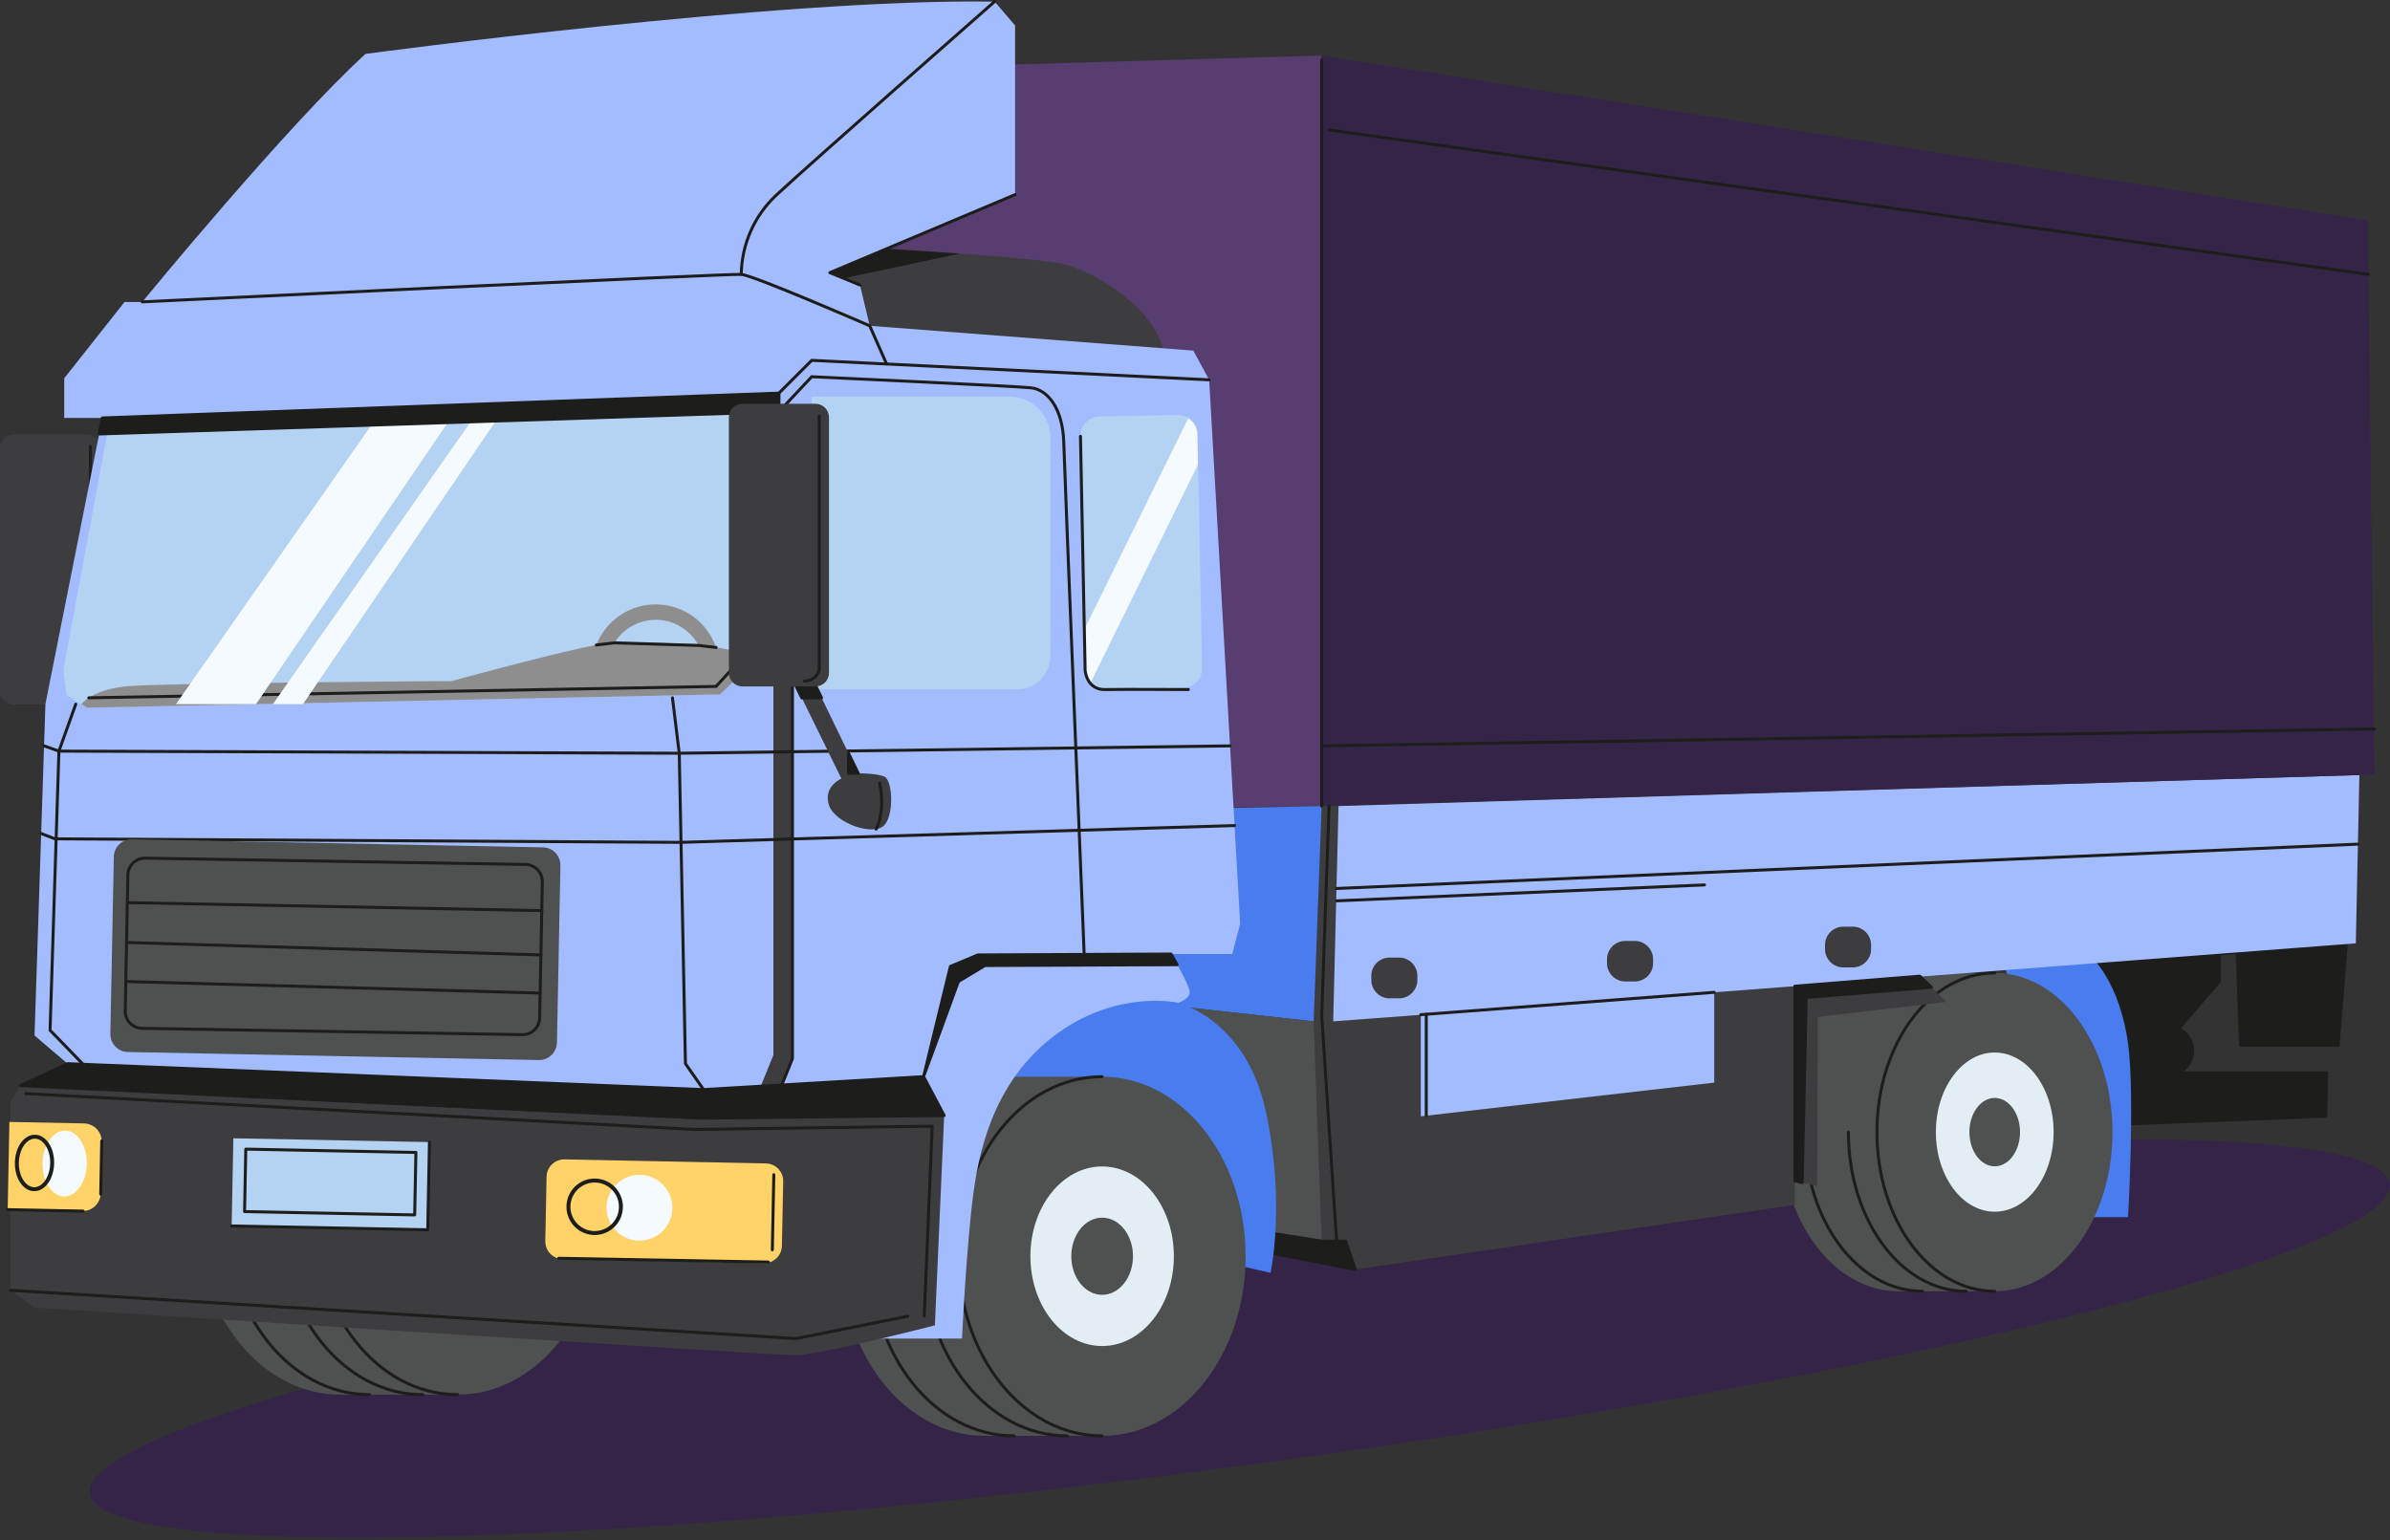 <svg width="602" height="388" viewBox="0 0 602 388" fill="none" xmlns="http://www.w3.org/2000/svg">
<rect x="0" y="0" width="602" height="388" fill="#333333" stroke="none"/>
<g clip-path="url(#clip0_188_62)">
<path d="M316.531 368.728C476.508 347.184 604.292 315.582 601.943 298.144C599.595 280.705 468.004 284.034 308.026 305.579C148.049 327.123 20.265 358.725 22.613 376.163C24.962 393.602 156.553 390.273 316.531 368.728Z" fill="#342447"/>
<path d="M590.93 238.53L588.93 263.31H564.37L563.48 239.92L558.99 240.26V247.26L548.75 259.18C549.806 259.654 550.704 260.422 551.337 261.392C551.969 262.361 552.311 263.492 552.32 264.65C552.303 265.82 551.96 266.962 551.329 267.948C550.698 268.934 549.805 269.724 548.75 270.23H586.02L585.8 281.17L534.68 283.17L524.68 240.09L590.93 235.63V238.53Z" fill="#1D1D1B" stroke="#1D1D1B" stroke-width="0.75" stroke-linecap="round" stroke-linejoin="round"/>
<path d="M505.24 244.36C505.24 244.36 509.91 236.13 518.84 237C527.77 237.87 534.24 249.69 536.02 262.86C537.8 276.03 536.02 306.61 536.02 306.61H521.02L505.24 244.36Z" fill="#487CEF"/>
<path d="M502.44 245.09H478.17C461.79 245.09 448.51 263.09 448.51 285.18C448.51 307.27 461.79 325.27 478.17 325.27H502.44C518.82 325.27 532.1 307.33 532.1 285.18C532.1 263.03 518.82 245.09 502.44 245.09Z" fill="#4F5151"/>
<path d="M502.44 325.27C486.05 325.27 472.77 307.33 472.77 285.18C472.77 263.03 486.05 245.09 502.44 245.09" stroke="#1D1D1B" stroke-width="0.75" stroke-linecap="round" stroke-linejoin="round"/>
<path d="M495.24 325.27C478.86 325.27 465.58 307.33 465.58 285.18" stroke="#1D1D1B" stroke-width="0.75" stroke-linecap="round" stroke-linejoin="round"/>
<path d="M484.25 325.27C467.86 325.27 454.58 307.33 454.58 285.18" stroke="#1D1D1B" stroke-width="0.75" stroke-linecap="round" stroke-linejoin="round"/>
<path d="M502.44 305.23C510.63 305.23 517.27 296.253 517.27 285.18C517.27 274.107 510.63 265.13 502.44 265.13C494.249 265.13 487.61 274.107 487.61 285.18C487.61 296.253 494.249 305.23 502.44 305.23Z" fill="#E2EDF4"/>
<path d="M508.81 285.18C508.81 289.94 505.96 293.8 502.44 293.8C498.92 293.8 496.06 289.94 496.06 285.18C496.06 280.42 498.92 276.57 502.44 276.57C505.96 276.57 508.81 280.43 508.81 285.18Z" fill="#4F5151"/>
<path d="M332.91 203.05L482.44 198.58L483.57 245.9L490.27 252.38L457.9 256.17L457.68 298.8L452.1 297.46V303.49L341.39 319.78L338.94 312.64H332.91L330.9 257.28L332.91 203.05Z" fill="#3D3D3F"/>
<path d="M594.29 195.23L337.15 203.05L335.81 257.28L357.88 255.63V281.2L431.79 272.71V249.96L423.89 250.57L593.39 237.63L594.29 195.23ZM404.78 241.63C404.78 241.026 404.899 240.428 405.13 239.87C405.361 239.312 405.7 238.804 406.127 238.377C406.554 237.95 407.062 237.611 407.62 237.38C408.178 237.149 408.776 237.03 409.38 237.03H411.78C413.001 237.03 414.172 237.514 415.036 238.377C415.901 239.239 416.387 240.409 416.39 241.63V242.63C416.387 243.851 415.901 245.021 415.036 245.883C414.172 246.746 413.001 247.23 411.78 247.23H409.38C408.16 247.23 406.99 246.745 406.127 245.883C405.265 245.02 404.78 243.85 404.78 242.63V241.63ZM357.01 246.87C357.01 248.091 356.526 249.262 355.663 250.126C354.801 250.99 353.631 251.477 352.41 251.48H350.01C348.789 251.477 347.619 250.99 346.757 250.126C345.894 249.262 345.41 248.091 345.41 246.87V245.81C345.41 245.206 345.529 244.608 345.76 244.05C345.991 243.492 346.33 242.984 346.757 242.557C347.185 242.13 347.692 241.791 348.25 241.56C348.808 241.329 349.406 241.21 350.01 241.21H352.41C353.014 241.21 353.612 241.329 354.17 241.56C354.728 241.791 355.236 242.13 355.663 242.557C356.09 242.984 356.429 243.492 356.66 244.05C356.891 244.608 357.01 245.206 357.01 245.81V246.87ZM471.29 239.09C471.29 239.694 471.171 240.292 470.94 240.85C470.709 241.408 470.37 241.916 469.943 242.343C469.516 242.77 469.008 243.109 468.45 243.34C467.892 243.571 467.294 243.69 466.69 243.69H464.29C463.686 243.69 463.088 243.571 462.53 243.34C461.972 243.109 461.465 242.77 461.037 242.343C460.61 241.916 460.271 241.408 460.04 240.85C459.809 240.292 459.69 239.694 459.69 239.09V238.03C459.69 236.81 460.175 235.64 461.037 234.777C461.9 233.915 463.07 233.43 464.29 233.43H466.69C467.294 233.43 467.892 233.549 468.45 233.78C469.008 234.011 469.516 234.35 469.943 234.777C470.37 235.204 470.709 235.712 470.94 236.27C471.171 236.828 471.29 237.426 471.29 238.03V239.09Z" fill="#A3BCFF"/>
<path d="M240.5 16.67L332.91 13.99V203.05L136.63 205.5L206.93 20.02L240.5 16.67Z" fill="#583D71"/>
<path d="M223.33 62.63C223.33 62.63 261.48 64.85 268.4 66.63C275.32 68.41 289.97 76.84 292.91 87.69L209.03 81.8L203.74 65.06L223.33 62.63Z" fill="#3D3D3F"/>
<path d="M212.51 70.11L241.73 63.88L223.33 62.66L209.03 68.68L212.51 70.11Z" fill="#1D1D1B"/>
<path d="M332.91 13.99L596.4 55.51L598.08 195.12L332.91 203.05V13.99Z" fill="#342447"/>
<path d="M332.91 203.05L330.9 257.28L286.4 252.38L289.83 203.94L332.91 203.05Z" fill="#487CEF"/>
<path d="M330.9 257.28L332.91 312.64L283.11 304.83L286.4 252.38L330.9 257.28Z" fill="#4F5151"/>
<path d="M332.91 312.64H338.94L341.39 319.78L286.4 309.07L283.11 304.83L332.91 312.64Z" fill="#1D1D1B" stroke="#1D1D1B" stroke-width="0.75" stroke-linecap="round" stroke-linejoin="round"/>
<path d="M336.64 223.81L593.92 212.64" stroke="#1D1D1B" stroke-width="0.75" stroke-linecap="round" stroke-linejoin="round"/>
<path d="M452.1 297.46V248.42L483.57 245.9L486.46 248.69L454.96 251.26L453.94 297.9L452.1 297.46Z" fill="#1D1D1B" stroke="#1D1D1B" stroke-width="0.75" stroke-linecap="round" stroke-linejoin="round"/>
<path d="M296.75 252.63C296.75 252.63 313.82 256.63 318.85 280.02C323.88 303.41 320.02 320.63 320.02 320.63L244.79 303.47L251.21 262.38L285.55 248.69L296.75 252.63Z" fill="#487CEF"/>
<path d="M277.6 271.22H248.04C228.04 271.22 211.9 291.47 211.9 316.45C211.9 341.43 228.08 361.69 248.04 361.69H277.6C297.6 361.69 313.75 341.44 313.75 316.45C313.75 291.46 297.55 271.22 277.6 271.22Z" fill="#4F5151"/>
<path d="M277.6 361.69C257.6 361.69 241.46 341.44 241.46 316.45C241.46 291.46 257.64 271.22 277.6 271.22" stroke="#1D1D1B" stroke-width="0.75" stroke-linecap="round" stroke-linejoin="round"/>
<path d="M268.84 361.69C248.84 361.69 232.7 341.44 232.7 316.45" stroke="#1D1D1B" stroke-width="0.75" stroke-linecap="round" stroke-linejoin="round"/>
<path d="M255.44 361.69C235.44 361.69 219.3 341.44 219.3 316.45" stroke="#1D1D1B" stroke-width="0.75" stroke-linecap="round" stroke-linejoin="round"/>
<path d="M277.61 339.07C287.59 339.07 295.68 328.943 295.68 316.45C295.68 303.957 287.59 293.83 277.61 293.83C267.63 293.83 259.54 303.957 259.54 316.45C259.54 328.943 267.63 339.07 277.61 339.07Z" fill="#E2EDF4"/>
<path d="M277.61 326.17C281.901 326.17 285.38 321.818 285.38 316.45C285.38 311.082 281.901 306.73 277.61 306.73C273.319 306.73 269.84 311.082 269.84 316.45C269.84 321.818 273.319 326.17 277.61 326.17Z" fill="#4F5151"/>
<path d="M134.4 242.22C134.4 242.22 151.47 246.22 156.5 269.62C161.53 293.02 157.67 310.3 157.67 310.3L82.44 293.14L88.86 252.04L123.18 238.32L134.4 242.22Z" fill="#9D4747"/>
<path d="M115.25 260.85H85.69C65.69 260.85 49.55 281.1 49.55 306.08C49.55 331.06 65.73 351.31 85.69 351.31H115.25C135.25 351.31 151.4 331.06 151.4 306.08C151.4 281.1 135.21 260.85 115.25 260.85Z" fill="#4F5151"/>
<path d="M115.25 351.31C95.25 351.31 79.11 331.06 79.11 306.08C79.11 281.1 95.29 260.85 115.25 260.85" stroke="#1D1D1B" stroke-width="0.75" stroke-linecap="round" stroke-linejoin="round"/>
<path d="M106.49 351.31C86.49 351.31 70.35 331.06 70.35 306.08" stroke="#1D1D1B" stroke-width="0.75" stroke-linecap="round" stroke-linejoin="round"/>
<path d="M93.09 351.31C73.09 351.31 56.95 331.06 56.95 306.08" stroke="#1D1D1B" stroke-width="0.75" stroke-linecap="round" stroke-linejoin="round"/>
<path d="M115.26 328.7C125.24 328.7 133.33 318.573 133.33 306.08C133.33 293.587 125.24 283.46 115.26 283.46C105.28 283.46 97.19 293.587 97.19 306.08C97.19 318.573 105.28 328.7 115.26 328.7Z" fill="#E2EDF4"/>
<path d="M115.26 315.8C119.551 315.8 123.03 311.448 123.03 306.08C123.03 300.712 119.551 296.36 115.26 296.36C110.969 296.36 107.49 300.712 107.49 306.08C107.49 311.448 110.969 315.8 115.26 315.8Z" fill="#4F5151"/>
<path d="M21.8 109.44H3.42C1.531 109.44 0 110.971 0 112.86V174.05C0 175.939 1.531 177.47 3.42 177.47H21.8C23.689 177.47 25.22 175.939 25.22 174.05V112.86C25.22 110.971 23.689 109.44 21.8 109.44Z" fill="#3D3D3F"/>
<path d="M22.76 112.42V173.5C22.518 174.305 22.013 175.007 21.326 175.492C20.64 175.978 19.81 176.22 18.97 176.18" stroke="#1D1D1B" stroke-width="0.75" stroke-linecap="round" stroke-linejoin="round"/>
<path d="M17.02 267.94L8.7 260.85L11.44 177.38L25.78 105.28H16.18V95.28L31.36 76.08H35.82C35.82 76.08 72.43 31.44 92.07 13.58C92.07 13.58 196.31 -0.48 250.54 0.41L255.68 6.41V49.03L209.03 68.68L216.62 71.8L219.07 82.07L300.57 88.32L304.57 95.68L312.38 232.73L310.38 240.32H294.98C294.98 240.32 299.67 248.13 299.67 249.92C299.67 251.71 296.77 252.6 296.77 252.6C296.77 252.6 282.04 249.25 266.86 259.96C251.68 270.67 246.99 287.19 245.21 300.36C243.43 313.53 242.31 337.19 242.31 337.19H215.95L17.02 267.94Z" fill="#A3BCFF"/>
<path d="M204.46 99.92H254.23C256.975 99.92 259.608 101.01 261.549 102.951C263.49 104.892 264.58 107.525 264.58 110.27V165.27C264.58 167.487 263.699 169.614 262.131 171.181C260.564 172.749 258.437 173.63 256.22 173.63H204.46V99.92Z" fill="#B4D3F3"/>
<path d="M195.68 276.37L191.24 274.58L194.81 265.75V168.76H199.6V266.68L195.68 276.37Z" fill="#3D3D3F"/>
<path d="M195.68 276.37L199.6 266.68V168.76" stroke="#1D1D1B" stroke-width="0.75" stroke-linecap="round" stroke-linejoin="round"/>
<path d="M27.79 105.06L187.83 99.92V168.76L181.35 174.92L21.99 178.27L16.77 175.15L15.96 168.76L27.79 105.06Z" fill="#B4D3F3"/>
<path d="M184.92 163.98C183.424 163.588 181.904 163.294 180.37 163.1C179.301 159.987 177.301 157.277 174.642 155.338C171.983 153.398 168.792 152.321 165.502 152.253C162.211 152.186 158.978 153.13 156.242 154.959C153.505 156.788 151.396 159.414 150.2 162.48C140.32 164.28 113.72 171.57 113.72 171.57C113.72 171.57 40.06 172.02 31.57 172.91C23.08 173.8 20.49 177.38 20.49 177.38L21.98 178.27L150.81 175.56L155.22 175.47L175.42 175.05L179.82 174.95H181.35L187.82 168.79C187.82 168.79 190.06 165.55 184.92 163.98ZM154.74 161.98C155.868 160.14 157.462 158.63 159.362 157.604C161.262 156.579 163.399 156.074 165.557 156.141C167.714 156.208 169.816 156.844 171.648 157.986C173.481 159.127 174.979 160.733 175.99 162.64C168.932 161.909 161.831 161.672 154.74 161.93V161.98Z" fill="#8E8E8E"/>
<path d="M150.2 162.48L154.74 161.93L175.99 162.59L180.37 163.1" stroke="#1D1D1B" stroke-width="0.75" stroke-linecap="round" stroke-linejoin="round"/>
<path d="M22.37 175.78L180.37 172.91L186.26 166.44" stroke="#1D1D1B" stroke-width="0.75" stroke-linecap="round" stroke-linejoin="round"/>
<path d="M44.31 177.38H64.48L115.65 102.24L96.56 102.8L44.31 177.38Z" fill="#F5FAFF"/>
<path d="M68.73 177.38H76.31L127.47 102.24L120.98 102.8L68.73 177.38Z" fill="#F5FAFF"/>
<path d="M20.93 268.1L12.61 259.52L14.84 189.21L19.08 177.38" stroke="#1D1D1B" stroke-width="0.75" stroke-linecap="round" stroke-linejoin="round"/>
<path d="M25.78 105.28L196.2 99.03V103.72L24.98 109.32L25.78 105.28Z" fill="#1D1D1B" stroke="#1D1D1B" stroke-width="0.75" stroke-linecap="round" stroke-linejoin="round"/>
<path d="M35.82 76.04C35.82 76.04 183.58 68.9 186.71 69.12C189.84 69.34 219.07 82.07 219.07 82.07L223.31 91.67" stroke="#1D1D1B" stroke-width="0.75" stroke-linecap="round" stroke-linejoin="round"/>
<path d="M196.2 99.03L204.46 90.77L304.56 95.68" stroke="#1D1D1B" stroke-width="0.75" stroke-linecap="round" stroke-linejoin="round"/>
<path d="M196.19 103.72L204.45 94.9C204.45 94.9 255.68 97.25 259.7 97.69C263.72 98.13 267.7 102.6 267.95 111.53C268.2 120.46 273.09 240.53 273.09 240.53" stroke="#1D1D1B" stroke-width="0.75" stroke-linecap="round" stroke-linejoin="round"/>
<path d="M294.96 240.32L246.31 240.55L239.39 243.44L232.63 271.21L241.4 247.24L248.09 243.22L296.51 243.01L294.96 240.32Z" fill="#1D1D1B" stroke="#1D1D1B" stroke-width="0.75" stroke-linecap="round" stroke-linejoin="round"/>
<path d="M169.38 175.78L171.09 189.74L172.65 267.94L177.22 274.47" stroke="#1D1D1B" stroke-width="0.75" stroke-linecap="round" stroke-linejoin="round"/>
<path d="M11.1 187.89L14.84 189.21L171.09 189.74L309.82 187.89" stroke="#1D1D1B" stroke-width="0.75" stroke-linecap="round" stroke-linejoin="round"/>
<path d="M10.37 209.96L13.83 211.3L171.53 212.19L310.96 207.96" stroke="#1D1D1B" stroke-width="0.75" stroke-linecap="round" stroke-linejoin="round"/>
<path d="M186.71 69.12C186.76 65.395 187.556 61.719 189.053 58.307C190.549 54.896 192.714 51.82 195.42 49.26C204.55 40.77 250.55 0.37 250.55 0.37" stroke="#1D1D1B" stroke-width="0.75" stroke-linecap="round" stroke-linejoin="round"/>
<path d="M200.55 172.91L211.93 196.13C211.93 196.13 207.24 198.13 208.81 202.82C210.38 207.51 220.41 210.82 222.87 207.73C225.33 204.64 224.65 196.57 222.87 195.68C221.09 194.79 216.17 194.79 216.17 194.79L205.55 172.91H200.55Z" fill="#3D3D3F"/>
<path d="M200.55 172.91L201.96 175.78H206.93L205.53 172.91H200.55Z" fill="#1D1D1B" stroke="#1D1D1B" stroke-width="0.75" stroke-linecap="round" stroke-linejoin="round"/>
<path d="M216.17 194.79H213.72V189.74L216.17 194.79Z" fill="#1D1D1B" stroke="#1D1D1B" stroke-width="0.75" stroke-linecap="round" stroke-linejoin="round"/>
<path d="M221.55 197.24C221.55 197.24 223.18 203.74 220.69 208.86" stroke="#1D1D1B" stroke-width="0.75" stroke-linecap="round" stroke-linejoin="round"/>
<path d="M205.39 101.71H187.01C185.121 101.71 183.59 103.241 183.59 105.13V169.49C183.59 171.379 185.121 172.91 187.01 172.91H205.39C207.279 172.91 208.81 171.379 208.81 169.49V105.13C208.81 103.241 207.279 101.71 205.39 101.71Z" fill="#3D3D3F"/>
<path d="M206.35 104.83V168.76C206.124 169.585 205.628 170.311 204.941 170.82C204.254 171.33 203.415 171.594 202.56 171.57" stroke="#1D1D1B" stroke-width="0.75" stroke-linecap="round" stroke-linejoin="round"/>
<path d="M136.759 213.446L33.248 211.422C30.769 211.374 28.72 213.344 28.672 215.824L27.799 260.425C27.751 262.904 29.722 264.954 32.201 265.002L135.711 267.026C138.19 267.074 140.24 265.104 140.288 262.624L141.16 218.023C141.208 215.543 139.238 213.494 136.759 213.446Z" fill="#4F5151"/>
<path d="M131.55 260.63L35.76 259.04C35.195 259.031 34.637 258.91 34.119 258.685C33.6 258.46 33.132 258.134 32.74 257.727C32.347 257.32 32.04 256.84 31.834 256.313C31.628 255.787 31.528 255.225 31.54 254.66L32.21 220.38C32.234 219.241 32.708 218.159 33.529 217.369C34.35 216.58 35.451 216.149 36.59 216.17L132.38 217.76C133.52 217.784 134.604 218.258 135.394 219.079C136.185 219.9 136.619 221 136.6 222.14L135.93 256.42C135.906 257.559 135.432 258.642 134.611 259.431C133.79 260.22 132.689 260.652 131.55 260.63Z" stroke="#1D1D1B" stroke-width="0.75" stroke-linecap="round" stroke-linejoin="round"/>
<path d="M32.11 227.37L136.49 229.39" stroke="#1D1D1B" stroke-width="0.75" stroke-linecap="round" stroke-linejoin="round"/>
<path d="M32.11 237.42L136.27 240.55" stroke="#1D1D1B" stroke-width="0.75" stroke-linecap="round" stroke-linejoin="round"/>
<path d="M31.72 247.24L136.08 250.16" stroke="#1D1D1B" stroke-width="0.75" stroke-linecap="round" stroke-linejoin="round"/>
<path d="M296.62 104.54L276.93 104.93C276.287 104.942 275.653 105.08 275.064 105.339C274.475 105.597 273.942 105.969 273.498 106.434C273.054 106.899 272.706 107.447 272.474 108.047C272.243 108.647 272.133 109.287 272.15 109.93L273.15 158.52L299.34 105.3C298.527 104.786 297.581 104.522 296.62 104.54Z" fill="#B4D3F3"/>
<path d="M274.64 172.08C275.106 172.587 275.674 172.99 276.306 173.262C276.939 173.534 277.621 173.67 278.31 173.66L298 173.26C298.643 173.249 299.277 173.11 299.866 172.852C300.455 172.593 300.987 172.221 301.432 171.756C301.876 171.291 302.224 170.743 302.456 170.143C302.687 169.543 302.797 168.903 302.78 168.26L301.78 116.97L274.64 172.08Z" fill="#B4D3F3"/>
<path d="M301.6 109.32C301.578 108.516 301.358 107.73 300.958 107.032C300.559 106.334 299.992 105.746 299.31 105.32L273.12 158.54L273.33 168.91C273.352 170.106 273.819 171.25 274.64 172.12L301.76 117.03L301.6 109.32Z" fill="#F5FAFF"/>
<path d="M272.15 109.91L273.33 168.91C273.33 168.91 273.72 173.79 278.33 173.7C282.94 173.61 299.33 173.7 299.33 173.7" stroke="#1D1D1B" stroke-width="0.75" stroke-linecap="round" stroke-linejoin="round"/>
<path d="M2.62 325.03V277.63L5.13 273.45L176.39 281.63L237.82 280.96L235.48 333.86C235.48 333.86 206.18 341.39 200.32 341.39C194.46 341.39 8.7 329.38 8.7 329.38L2.62 325.03Z" fill="#3D3D3F"/>
<path d="M192.915 293.065L142.215 292.051C139.757 292.002 137.725 293.954 137.676 296.412L137.352 312.622C137.303 315.08 139.255 317.112 141.713 317.161L192.413 318.175C194.871 318.224 196.903 316.272 196.952 313.814L197.276 297.604C197.325 295.146 195.373 293.114 192.915 293.065Z" fill="#FFD367"/>
<path d="M164.42 311.816C168.609 309.967 170.506 305.073 168.658 300.885C166.809 296.696 161.915 294.799 157.727 296.647C153.538 298.495 151.64 303.389 153.489 307.578C155.337 311.767 160.231 313.664 164.42 311.816Z" fill="#F5FAFF"/>
<path d="M149.79 310.6C153.441 310.6 156.4 307.64 156.4 303.99C156.4 300.339 153.441 297.38 149.79 297.38C146.139 297.38 143.18 300.339 143.18 303.99C143.18 307.64 146.139 310.6 149.79 310.6Z" stroke="#1D1D1B" stroke-miterlimit="10"/>
<path d="M194.91 295.91L194.54 314.83" stroke="#1D1D1B" stroke-width="0.75" stroke-linecap="round" stroke-linejoin="round"/>
<path d="M140.75 316.96L193.51 317.91" stroke="#1D1D1B" stroke-width="0.75" stroke-linecap="round" stroke-linejoin="round"/>
<path d="M2.368 282.622L21.164 282.989C22.368 283.013 23.513 283.513 24.348 284.381C25.182 285.249 25.638 286.413 25.615 287.617L25.36 300.614C25.337 301.818 24.836 302.963 23.968 303.798C23.1 304.633 21.936 305.088 20.733 305.065L1.936 304.697L2.368 282.602L2.368 282.622Z" fill="#FFD367"/>
<path d="M21.86 293.21C21.77 297.78 19.2 301.44 16.13 301.38C13.06 301.32 10.63 297.56 10.72 292.99C10.81 288.42 13.38 284.75 16.45 284.81C19.52 284.87 21.95 288.63 21.86 293.21Z" fill="#F5FAFF"/>
<path d="M13.14 293.04C13.07 296.69 11.02 299.61 8.57 299.56C6.12 299.51 4.18 296.51 4.25 292.86C4.32 289.21 6.37 286.29 8.83 286.34C11.29 286.39 13.21 289.38 13.14 293.04Z" stroke="#1D1D1B" stroke-miterlimit="10"/>
<path d="M25.63 287.41L25.37 300.81" stroke="#1D1D1B" stroke-width="0.75" stroke-linecap="round" stroke-linejoin="round"/>
<path d="M1.95 304.71L20.93 305.08" stroke="#1D1D1B" stroke-width="0.75" stroke-linecap="round" stroke-linejoin="round"/>
<path d="M108.152 287.699L58.782 286.733L58.349 308.829L107.72 309.794L108.152 287.699Z" fill="#B4D3F3"/>
<path d="M58.36 308.82L107.74 309.78L108.17 287.69" stroke="#1D1D1B" stroke-width="0.75" stroke-linecap="round" stroke-linejoin="round"/>
<path d="M104.761 290.303L61.909 289.465L61.601 305.202L104.453 306.04L104.761 290.303Z" stroke="#1D1D1B" stroke-width="0.75" stroke-linecap="round" stroke-linejoin="round"/>
<path d="M6.47 275.48L174.88 284.51L234.81 283.68L232.8 331.56" stroke="#1D1D1B" stroke-width="0.75" stroke-linecap="round" stroke-linejoin="round"/>
<path d="M5.13 273.47L17.02 267.94L177.22 274.47L232.63 271.21L237.82 281L176.39 281.67L5.13 273.47Z" fill="#1D1D1B" stroke="#1D1D1B" stroke-width="0.75" stroke-linecap="round" stroke-linejoin="round"/>
<path d="M2.62 325.03L200.55 337.19L228.67 331.56" stroke="#1D1D1B" stroke-width="0.75" stroke-linecap="round" stroke-linejoin="round"/>
<path d="M216.62 71.8L209.03 68.68L255.68 49.03" stroke="#1D1D1B" stroke-width="0.75" stroke-linecap="round" stroke-linejoin="round"/>
<path d="M357.88 255.6L431.79 249.97" stroke="#1D1D1B" stroke-width="0.75" stroke-linecap="round" stroke-linejoin="round"/>
<path d="M336.64 226.93L429.33 222.91" stroke="#1D1D1B" stroke-width="0.75" stroke-linecap="round" stroke-linejoin="round"/>
<path d="M359.25 255.5V281.01" stroke="#1D1D1B" stroke-width="0.75" stroke-linecap="round" stroke-linejoin="round"/>
<path d="M336.64 312.3L332.91 255.76L334.77 203.05" stroke="#1D1D1B" stroke-width="0.75" stroke-linecap="round" stroke-linejoin="round"/>
<path d="M332.91 15.11V203.05" stroke="#1D1D1B" stroke-width="0.75" stroke-linecap="round" stroke-linejoin="round"/>
<path d="M334.77 32.74L596.57 69.12" stroke="#1D1D1B" stroke-width="0.75" stroke-linecap="round" stroke-linejoin="round"/>
<path d="M332.91 187.89L598.08 183.63" stroke="#1D1D1B" stroke-width="0.75" stroke-linecap="round" stroke-linejoin="round"/>
</g>
<defs>
<clipPath id="clip0_188_62">
<rect width="601.96" height="387.36" fill="white"/>
</clipPath>
</defs>
</svg>
